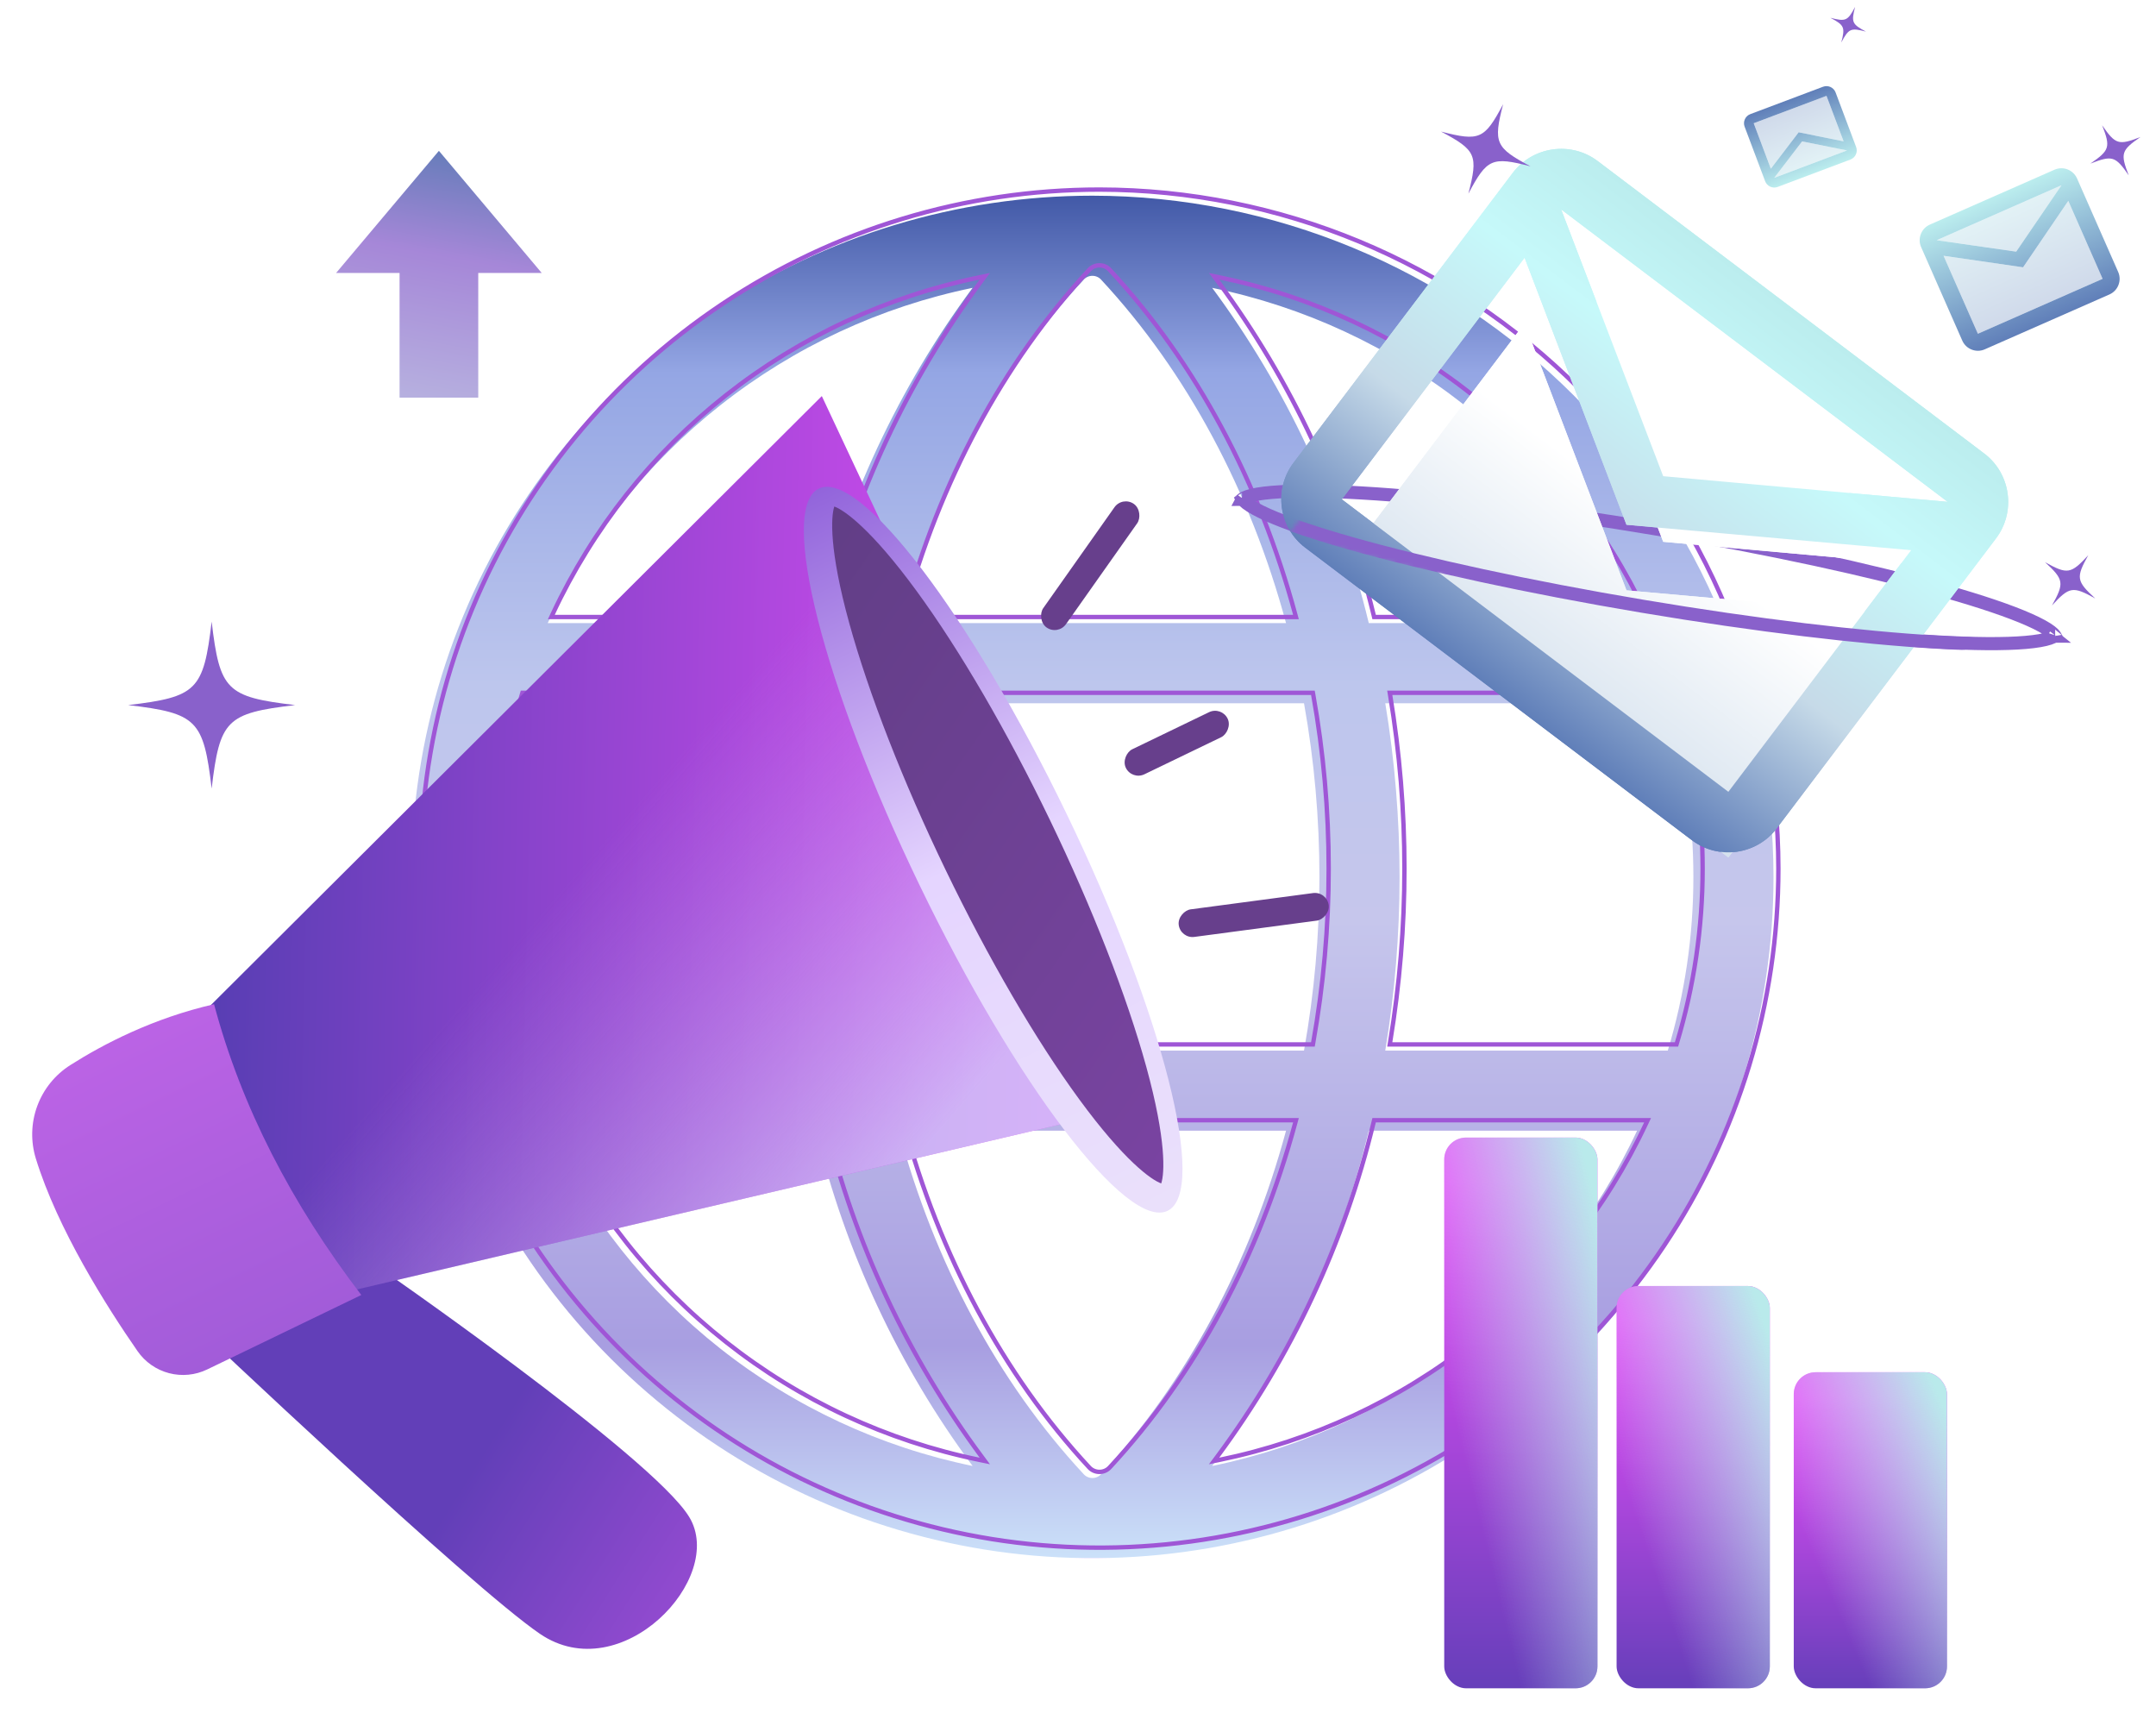 <svg width="493" height="396" viewBox="0 0 493 396" fill="none" xmlns="http://www.w3.org/2000/svg">
<g clip-path="url(#clip0_118_835)">
<path opacity="0.3" d="M472.943 45.924L462.606 61.114L444.423 58.478L452.269 76.303L480.789 63.749L472.943 45.924ZM471.374 42.359L442.853 54.913L461.029 57.531L471.374 42.359Z" fill="url(#paint0_linear_118_835)"/>
<path d="M453.838 79.868L482.358 67.315C484.319 66.451 485.217 64.141 484.354 62.18L474.939 40.79C474.076 38.829 471.765 37.931 469.804 38.794L441.284 51.348C439.323 52.211 438.425 54.522 439.288 56.482L448.704 77.873C449.567 79.833 451.877 80.731 453.838 79.868ZM471.374 42.359L461.029 57.531L442.853 54.913L471.374 42.359ZM444.423 58.478L462.606 61.114L472.943 45.924L480.789 63.749L452.269 76.303L444.423 58.478Z" fill="url(#paint1_linear_118_835)"/>
</g>
<g filter="url(#filter0_d_118_835)">
<path d="M258.792 42.738C227.988 42.738 197.876 51.872 172.264 68.986C146.652 86.1 126.689 110.424 114.901 138.883C103.113 167.341 100.029 198.657 106.038 228.868C112.048 259.08 126.881 286.832 148.663 308.613C170.444 330.394 198.195 345.228 228.407 351.237C258.619 357.247 289.934 354.163 318.393 342.374C346.852 330.586 371.176 310.624 388.29 285.012C405.403 259.4 414.538 229.288 414.538 198.484C414.489 157.192 398.065 117.606 368.867 88.409C339.67 59.211 300.083 42.786 258.792 42.738ZM383.343 140.461H321.991C315.314 112.769 303.138 86.701 286.185 63.809C307.231 68.135 326.976 77.317 343.844 90.626C360.713 103.934 374.238 120.999 383.343 140.461ZM396.215 198.484C396.225 211.933 394.254 225.309 390.366 238.184H325.762C330.12 211.897 330.12 185.071 325.762 158.784H390.366C394.254 171.658 396.225 185.035 396.215 198.484ZM258.792 335.907C258.411 335.909 258.034 335.83 257.687 335.674C257.339 335.519 257.029 335.291 256.776 335.006C237.109 313.828 222.665 286.633 214.511 256.507H303.072C294.919 286.633 280.474 313.828 260.807 335.006C260.555 335.291 260.244 335.519 259.897 335.674C259.549 335.83 259.172 335.909 258.792 335.907ZM210.404 238.184C205.701 211.926 205.701 185.042 210.404 158.784H307.18C311.883 185.042 311.883 211.926 307.18 238.184H210.404ZM121.369 198.484C121.358 185.035 123.329 171.658 127.217 158.784H191.821C187.464 185.071 187.464 211.897 191.821 238.184H127.217C123.329 225.309 121.358 211.933 121.369 198.484ZM258.792 61.061C259.172 61.059 259.549 61.138 259.897 61.294C260.244 61.449 260.555 61.677 260.807 61.962C280.474 83.14 294.919 110.335 303.072 140.461H214.511C222.665 110.335 237.109 83.14 256.776 61.962C257.029 61.677 257.339 61.449 257.687 61.294C258.034 61.138 258.411 61.059 258.792 61.061ZM231.399 63.809C214.446 86.701 202.269 112.769 195.592 140.461H134.241C143.345 120.999 156.871 103.934 173.739 90.626C190.608 77.317 210.352 68.135 231.399 63.809ZM134.241 256.507H195.592C202.269 284.199 214.446 310.267 231.399 333.158C210.352 328.833 190.608 319.651 173.739 306.342C156.871 293.034 143.345 275.969 134.241 256.507ZM286.185 333.158C303.138 310.267 315.314 284.199 321.991 256.507H383.343C374.238 275.969 360.713 293.034 343.844 306.342C326.976 319.651 307.231 328.833 286.185 333.158Z" fill="url(#paint2_linear_118_835)"/>
</g>
<path d="M375.957 141.064H376.743L376.41 140.352C367.272 120.82 353.698 103.692 336.768 90.336C319.838 76.98 300.022 67.764 278.9 63.423L277.619 63.16L278.397 64.21C295.31 87.048 307.458 113.054 314.119 140.681L314.211 141.064H314.605H375.957ZM382.981 238.787H383.352L383.459 238.432C387.361 225.51 389.339 212.085 389.329 198.587C389.339 185.09 387.361 171.664 383.459 158.743L383.352 158.387H382.981H318.377H317.787L317.883 158.969C322.232 185.202 322.232 211.972 317.883 238.205L317.787 238.787H318.377H382.981ZM207.125 256.11H206.472L206.643 256.741C214.814 286.934 229.294 314.202 249.021 335.446C249.319 335.782 249.686 336.05 250.097 336.234C250.509 336.418 250.955 336.512 251.406 336.51C251.857 336.512 252.303 336.418 252.715 336.234C253.126 336.05 253.492 335.782 253.791 335.446C273.518 314.202 287.997 286.934 296.169 256.741L296.34 256.11H295.687H207.125ZM202.526 238.375L202.599 238.787H203.018H299.794H300.212L300.286 238.375C304.999 212.059 304.999 185.115 300.286 158.799L300.212 158.387H299.794H203.018H202.599L202.526 158.799C197.812 185.115 197.812 212.059 202.526 238.375ZM119.831 158.387H119.46L119.352 158.743C115.45 171.664 113.473 185.09 113.483 198.587C113.473 212.085 115.45 225.51 119.352 238.432L119.46 238.787H119.831H184.435H185.025L184.928 238.205C180.58 211.972 180.58 185.202 184.928 158.969L185.025 158.387H184.435H119.831ZM252.715 60.94L252.511 61.397L252.715 60.94C252.303 60.756 251.857 60.662 251.406 60.664C250.955 60.662 250.509 60.756 250.097 60.94C249.686 61.124 249.319 61.393 249.02 61.729C229.294 82.973 214.814 110.24 206.643 140.434L206.472 141.064H207.125H295.687H296.34L296.169 140.434C287.997 110.24 273.518 82.973 253.791 61.729C253.493 61.393 253.126 61.124 252.715 60.94ZM224.415 64.21L225.193 63.16L223.912 63.423C202.79 67.764 182.973 76.98 166.044 90.336C149.114 103.692 135.539 120.82 126.402 140.352L126.069 141.064H126.855H188.207H188.6L188.693 140.681C195.353 113.054 207.502 87.048 224.415 64.21ZM126.855 256.11H126.069L126.402 256.822C135.539 276.354 149.114 293.482 166.044 306.838C182.973 320.195 202.79 329.411 223.912 333.751L225.193 334.014L224.415 332.964C207.502 310.126 195.353 284.12 188.693 256.493L188.6 256.11H188.207H126.855ZM278.397 332.964L277.619 334.014L278.9 333.751C300.022 329.411 319.838 320.195 336.768 306.838C353.698 293.482 367.272 276.354 376.41 256.822L376.743 256.11H375.957H314.605H314.211L314.119 256.493C307.458 284.12 295.31 310.126 278.397 332.964ZM165.156 69.505C190.686 52.446 220.701 43.341 251.406 43.341C292.565 43.39 332.024 59.761 361.128 88.865C390.232 117.969 406.604 157.429 406.652 198.588C406.652 229.292 397.547 259.307 380.488 284.837C363.43 310.367 339.183 330.265 310.816 342.016C282.449 353.766 251.234 356.84 221.119 350.85C191.004 344.86 163.342 330.074 141.63 308.363C119.919 286.651 105.133 258.989 99.143 228.874C93.153 198.759 96.227 167.545 107.977 139.177C119.728 110.81 139.626 86.564 165.156 69.505Z" stroke="#9F56D6"/>
<path d="M469.973 145.261C469.973 145.261 469.972 145.263 469.97 145.266C469.972 145.263 469.973 145.261 469.973 145.261ZM469.859 145.291C469.872 145.311 469.883 145.328 469.892 145.344C469.878 145.356 469.862 145.369 469.843 145.383C469.645 145.535 469.28 145.731 468.677 145.933C467.475 146.336 465.649 146.658 463.197 146.869C458.318 147.289 451.301 147.242 442.624 146.738C425.291 145.733 401.546 142.924 375.505 138.545C349.464 134.166 326.106 129.053 309.398 124.333C301.034 121.971 294.387 119.72 289.914 117.728C287.666 116.726 286.047 115.824 285.042 115.05C284.538 114.662 284.257 114.357 284.12 114.149C284.107 114.129 284.096 114.112 284.087 114.096C284.101 114.084 284.117 114.071 284.135 114.057C284.333 113.905 284.698 113.709 285.301 113.507C286.504 113.104 288.329 112.781 290.781 112.57C295.66 112.15 302.678 112.198 311.354 112.701C328.687 113.707 352.433 116.515 378.473 120.895C404.514 125.274 427.872 130.387 444.581 135.107C452.944 137.469 459.591 139.719 464.065 141.712C466.313 142.714 467.932 143.616 468.937 144.39C469.441 144.778 469.721 145.083 469.859 145.291ZM284.037 113.991C284.037 113.991 284.038 113.993 284.038 113.997C284.037 113.993 284.037 113.991 284.037 113.991ZM284.005 114.179C284.005 114.179 284.006 114.177 284.009 114.174C284.007 114.177 284.006 114.179 284.005 114.179ZM469.94 145.442C469.941 145.447 469.942 145.449 469.942 145.449C469.941 145.449 469.941 145.446 469.94 145.442Z" stroke="#8961CB" stroke-width="3"/>
<g clip-path="url(#clip1_118_835)">
<path d="M437.007 140.783L371.916 134.972L348.616 73.917L306.825 129.162L395.217 196.027L437.007 140.783ZM445.365 129.734L356.974 62.868L380.316 123.868L445.365 129.734Z" fill="url(#paint3_linear_118_835)"/>
<g filter="url(#filter1_i_118_835)">
<path d="M298.467 140.211L386.858 207.077C392.935 211.674 401.668 210.463 406.265 204.386L456.414 138.093C461.011 132.016 459.8 123.283 453.724 118.686L365.332 51.82C359.255 47.223 350.522 48.434 345.925 54.511L295.776 120.804C291.179 126.881 292.39 135.615 298.467 140.211ZM445.365 129.734L380.316 123.869L356.974 62.869L445.365 129.734ZM348.616 73.918L371.916 134.973L437.007 140.783L395.216 196.028L306.825 129.163L348.616 73.918Z" fill="url(#paint4_linear_118_835)"/>
</g>
</g>
<g clip-path="url(#clip2_118_835)">
<path d="M437.007 140.783L371.916 134.972L348.616 73.917L306.825 129.162L395.217 196.027L437.007 140.783ZM445.365 129.734L356.974 62.868L380.316 123.868L445.365 129.734Z" fill="url(#paint5_linear_118_835)"/>
<g filter="url(#filter2_i_118_835)">
<path d="M298.467 140.211L386.858 207.077C392.935 211.674 401.668 210.463 406.265 204.386L456.414 138.093C461.011 132.016 459.8 123.283 453.724 118.686L365.332 51.82C359.255 47.223 350.522 48.434 345.925 54.511L295.776 120.804C291.179 126.881 292.39 135.615 298.467 140.211ZM445.365 129.734L380.316 123.869L356.974 62.869L445.365 129.734ZM348.616 73.918L371.916 134.973L437.007 140.783L395.216 196.028L306.825 129.163L348.616 73.918Z" fill="url(#paint6_linear_118_835)"/>
</g>
</g>
<path d="M477.516 126.927C473.537 131.257 472.756 131.383 467.617 128.524C467.627 128.533 467.635 128.541 467.643 128.549L467.645 128.55C471.946 132.507 472.066 133.296 469.214 138.423C473.193 134.093 473.976 133.968 479.113 136.826C474.785 132.848 474.657 132.066 477.516 126.927Z" fill="#8961CB"/>
<path d="M343.71 23.825C339.442 31.861 338.322 32.355 329.511 30.081C329.529 30.09 329.545 30.099 329.56 30.108L329.563 30.109C337.548 34.354 338.036 35.489 335.766 44.28C340.034 36.244 341.158 35.751 349.966 38.025C341.932 33.757 341.436 32.636 343.71 23.825Z" fill="#8961CB"/>
<path d="M480.683 28.641C482.63 33.651 482.418 34.342 478.001 37.404C478.013 37.4 478.023 37.396 478.033 37.393L478.034 37.392C483.013 35.459 483.709 35.679 486.764 40.086C484.818 35.077 485.031 34.384 489.446 31.323C484.438 33.269 483.745 33.058 480.683 28.641Z" fill="#8961CB"/>
<path d="M424.195 1.58C422.498 4.776 422.052 4.972 418.548 4.067C418.555 4.071 418.561 4.075 418.568 4.078L418.569 4.079C421.744 5.767 421.938 6.218 421.036 9.714C422.733 6.518 423.18 6.322 426.683 7.227C423.488 5.53 423.29 5.083 424.195 1.58Z" fill="#8961CB"/>
<g clip-path="url(#clip3_118_835)" filter="url(#filter3_f_118_835)">
<path opacity="0.3" d="M404.926 38.577L411.29 30.245L421.568 32.314L417.653 21.913L401.012 28.176L404.926 38.577ZM405.709 40.657L422.35 34.394L412.076 32.335L405.709 40.657Z" fill="url(#paint7_linear_118_835)"/>
<path d="M416.87 19.832L400.228 26.096C399.084 26.526 398.501 27.815 398.931 28.959L403.629 41.44C404.059 42.584 405.347 43.168 406.492 42.737L423.133 36.474C424.277 36.044 424.861 34.755 424.43 33.611L419.733 21.13C419.303 19.986 418.014 19.402 416.87 19.832ZM405.709 40.657L412.076 32.335L422.35 34.394L405.709 40.657ZM421.567 32.314L411.289 30.245L404.926 38.577L401.011 28.176L417.653 21.913L421.567 32.314Z" fill="url(#paint8_linear_118_835)"/>
</g>
<g filter="url(#filter4_i_118_835)">
<path d="M17.814 299.274C17.814 299.274 80.457 358.623 96.459 369.531C115.036 382.2 139.141 356.765 130.581 342.791C122.022 328.818 58.23 284.772 58.23 284.772L17.814 299.274Z" fill="url(#paint9_linear_118_835)"/>
</g>
<g filter="url(#filter5_i_118_835)">
<path d="M45.37 255.62L187.921 113.551L263.721 275.074L70.852 320.317L45.37 255.62Z" fill="url(#paint10_linear_118_835)"/>
<path d="M45.37 255.62L187.921 113.551L263.721 275.074L70.852 320.317L45.37 255.62Z" fill="url(#paint11_linear_118_835)"/>
</g>
<path d="M266.98 276.823C276.271 272.336 265.95 231.735 243.927 186.138C221.903 140.542 196.518 107.217 187.227 111.705C177.935 116.192 188.257 156.794 210.28 202.39C232.303 247.986 257.689 281.311 266.98 276.823Z" fill="url(#paint12_linear_118_835)"/>
<path d="M265.528 270.562C263.261 269.749 257.061 265.369 246.782 251.332C236.834 237.75 226.008 219.133 216.251 198.932C206.493 178.73 198.673 158.684 194.187 142.441C189.559 125.652 190.004 118.08 190.778 115.803C193.048 116.61 199.25 120.994 209.529 135.031C219.477 148.613 230.303 167.23 240.06 187.432C249.817 207.633 257.637 227.679 262.123 243.922C266.735 260.713 266.305 268.278 265.528 270.562Z" fill="url(#paint13_linear_118_835)"/>
<g filter="url(#filter6_i_118_835)">
<path d="M16.084 265.501C23.684 260.67 35.074 254.762 48.946 251.59C55.21 275.068 66.651 297.171 82.617 318.069L47.394 335.082C44.676 336.4 41.577 336.704 38.654 335.939C35.731 335.175 33.178 333.391 31.454 330.91C24.328 320.636 13.157 302.986 8.193 286.87C6.982 282.935 7.098 278.712 8.524 274.851C9.95 270.989 12.607 267.704 16.084 265.501Z" fill="url(#paint14_linear_118_835)"/>
</g>
<mask id="mask0_118_835" style="mask-type:alpha" maskUnits="userSpaceOnUse" x="294" y="118" width="159" height="44">
<path d="M297.7 118.075L452.06 144.263L438.956 161.55L294.555 122.266L297.7 118.075Z" fill="#D9D9D9"/>
</mask>
<g mask="url(#mask0_118_835)">
<path d="M470.385 145.331C470.385 145.331 470.384 145.333 470.381 145.337C470.383 145.333 470.385 145.331 470.385 145.331ZM470.27 145.358C470.284 145.378 470.295 145.397 470.305 145.413C470.29 145.426 470.273 145.439 470.254 145.454C470.055 145.607 469.688 145.804 469.082 146.007C467.875 146.411 466.043 146.735 463.584 146.946C458.688 147.368 451.648 147.32 442.943 146.815C425.554 145.808 401.731 142.993 375.606 138.602C349.481 134.212 326.048 129.086 309.285 124.354C300.895 121.986 294.226 119.73 289.737 117.731C287.482 116.727 285.857 115.823 284.849 115.046C284.343 114.657 284.061 114.351 283.923 114.141C283.909 114.121 283.897 114.102 283.888 114.086C283.902 114.073 283.919 114.06 283.939 114.045C284.138 113.892 284.505 113.695 285.11 113.492C286.317 113.088 288.149 112.764 290.609 112.553C295.504 112.131 302.545 112.179 311.249 112.683C328.639 113.691 352.461 116.506 378.586 120.897C404.711 125.287 428.145 130.413 444.907 135.145C453.298 137.513 459.967 139.769 464.455 141.768C466.71 142.772 468.335 143.676 469.344 144.453C469.85 144.842 470.132 145.148 470.27 145.358ZM283.839 113.982C283.839 113.982 283.84 113.984 283.841 113.988C283.839 113.984 283.839 113.982 283.839 113.982ZM283.808 114.168C283.808 114.168 283.809 114.166 283.811 114.162C283.809 114.166 283.808 114.168 283.808 114.168ZM470.352 145.511C470.353 145.515 470.354 145.517 470.354 145.517C470.353 145.517 470.353 145.515 470.352 145.511Z" stroke="#8961CB" stroke-width="3"/>
</g>
<rect x="256.673" y="113.372" width="6.36" height="34.589" rx="3.18" transform="rotate(35.225 256.673 113.372)" fill="#673F8C"/>
<rect x="303.401" y="203.757" width="6.36" height="34.589" rx="3.18" transform="rotate(82.424 303.401 203.757)" fill="#673F8C"/>
<path d="M48.398 142.107C46.538 157.83 45.031 159.336 29.308 161.197C29.344 161.201 29.375 161.206 29.406 161.21H29.41C45.035 163.066 46.542 164.599 48.398 180.286C50.258 164.564 51.77 163.057 67.488 161.197C51.77 159.336 50.258 157.83 48.398 142.107Z" fill="#8961CB"/>
<rect x="279.335" y="161.438" width="6.36" height="25.852" rx="3.18" transform="rotate(64.232 279.335 161.438)" fill="#673F8C"/>
<g filter="url(#filter7_di_118_835)">
<rect x="330.241" y="246.075" width="35.036" height="125.911" rx="5" fill="url(#paint15_linear_118_835)"/>
<rect x="330.241" y="246.075" width="35.036" height="125.911" rx="5" fill="url(#paint16_linear_118_835)"/>
</g>
<g filter="url(#filter8_di_118_835)">
<rect x="369.658" y="280.016" width="35.036" height="91.97" rx="5" fill="url(#paint17_linear_118_835)"/>
<rect x="369.658" y="280.016" width="35.036" height="91.97" rx="5" fill="url(#paint18_linear_118_835)"/>
</g>
<g filter="url(#filter9_di_118_835)">
<rect x="410.167" y="299.724" width="35.036" height="72.262" rx="5" fill="url(#paint19_linear_118_835)"/>
<rect x="410.167" y="299.724" width="35.036" height="72.262" rx="5" fill="url(#paint20_linear_118_835)"/>
</g>
<path opacity="0.8" d="M109.358 90.907H91.366V62.409H76.852L100.362 34.482L123.872 62.409H109.358V90.907Z" fill="url(#paint21_linear_118_835)"/>
<defs>
<filter id="filter0_d_118_835" x="94.046" y="42.738" width="320.492" height="313.492" filterUnits="userSpaceOnUse" color-interpolation-filters="sRGB">
<feFlood flood-opacity="0" result="BackgroundImageFix"/>
<feColorMatrix in="SourceAlpha" type="matrix" values="0 0 0 0 0 0 0 0 0 0 0 0 0 0 0 0 0 0 127 0" result="hardAlpha"/>
<feOffset dx="-9" dy="2"/>
<feComposite in2="hardAlpha" operator="out"/>
<feColorMatrix type="matrix" values="0 0 0 0 0.796 0 0 0 0 0.557 0 0 0 0 0.812 0 0 0 1 0"/>
<feBlend mode="normal" in2="BackgroundImageFix" result="effect1_dropShadow_118_835"/>
<feBlend mode="normal" in="SourceGraphic" in2="effect1_dropShadow_118_835" result="shape"/>
</filter>
<filter id="filter1_i_118_835" x="292.986" y="34.03" width="166.219" height="175.837" filterUnits="userSpaceOnUse" color-interpolation-filters="sRGB">
<feFlood flood-opacity="0" result="BackgroundImageFix"/>
<feBlend mode="normal" in="SourceGraphic" in2="BackgroundImageFix" result="shape"/>
<feColorMatrix in="SourceAlpha" type="matrix" values="0 0 0 0 0 0 0 0 0 0 0 0 0 0 0 0 0 0 127 0" result="hardAlpha"/>
<feOffset dy="-15"/>
<feGaussianBlur stdDeviation="12.5"/>
<feComposite in2="hardAlpha" operator="arithmetic" k2="-1" k3="1"/>
<feColorMatrix type="matrix" values="0 0 0 0 0 0 0 0 0 0 0 0 0 0 0 0 0 0 0.25 0"/>
<feBlend mode="normal" in2="shape" result="effect1_innerShadow_118_835"/>
</filter>
<filter id="filter2_i_118_835" x="292.986" y="34.03" width="166.219" height="175.837" filterUnits="userSpaceOnUse" color-interpolation-filters="sRGB">
<feFlood flood-opacity="0" result="BackgroundImageFix"/>
<feBlend mode="normal" in="SourceGraphic" in2="BackgroundImageFix" result="shape"/>
<feColorMatrix in="SourceAlpha" type="matrix" values="0 0 0 0 0 0 0 0 0 0 0 0 0 0 0 0 0 0 127 0" result="hardAlpha"/>
<feOffset dy="-15"/>
<feGaussianBlur stdDeviation="12.5"/>
<feComposite in2="hardAlpha" operator="arithmetic" k2="-1" k3="1"/>
<feColorMatrix type="matrix" values="0 0 0 0 0 0 0 0 0 0 0 0 0 0 0 0 0 0 0.25 0"/>
<feBlend mode="normal" in2="shape" result="effect1_innerShadow_118_835"/>
</filter>
<filter id="filter3_f_118_835" x="390.503" y="10.107" width="42.357" height="42.356" filterUnits="userSpaceOnUse" color-interpolation-filters="sRGB">
<feFlood flood-opacity="0" result="BackgroundImageFix"/>
<feBlend mode="normal" in="SourceGraphic" in2="BackgroundImageFix" result="shape"/>
<feGaussianBlur stdDeviation="2" result="effect1_foregroundBlur_118_835"/>
</filter>
<filter id="filter4_i_118_835" x="17.814" y="284.772" width="124.547" height="92.194" filterUnits="userSpaceOnUse" color-interpolation-filters="sRGB">
<feFlood flood-opacity="0" result="BackgroundImageFix"/>
<feBlend mode="normal" in="SourceGraphic" in2="BackgroundImageFix" result="shape"/>
<feColorMatrix in="SourceAlpha" type="matrix" values="0 0 0 0 0 0 0 0 0 0 0 0 0 0 0 0 0 0 127 0" result="hardAlpha"/>
<feOffset dx="27" dy="4"/>
<feGaussianBlur stdDeviation="5"/>
<feComposite in2="hardAlpha" operator="arithmetic" k2="-1" k3="1"/>
<feColorMatrix type="matrix" values="0 0 0 0 0 0 0 0 0 0 0 0 0 0 0 0 0 0 0.25 0"/>
<feBlend mode="normal" in2="shape" result="effect1_innerShadow_118_835"/>
</filter>
<filter id="filter5_i_118_835" x="45.37" y="100.551" width="218.351" height="219.766" filterUnits="userSpaceOnUse" color-interpolation-filters="sRGB">
<feFlood flood-opacity="0" result="BackgroundImageFix"/>
<feBlend mode="normal" in="SourceGraphic" in2="BackgroundImageFix" result="shape"/>
<feColorMatrix in="SourceAlpha" type="matrix" values="0 0 0 0 0 0 0 0 0 0 0 0 0 0 0 0 0 0 127 0" result="hardAlpha"/>
<feOffset dy="-23"/>
<feGaussianBlur stdDeviation="6.5"/>
<feComposite in2="hardAlpha" operator="arithmetic" k2="-1" k3="1"/>
<feColorMatrix type="matrix" values="0 0 0 0 0 0 0 0 0 0 0 0 0 0 0 0 0 0 0.25 0"/>
<feBlend mode="normal" in2="shape" result="effect1_innerShadow_118_835"/>
</filter>
<filter id="filter6_i_118_835" x="7.362" y="240.59" width="75.255" height="95.763" filterUnits="userSpaceOnUse" color-interpolation-filters="sRGB">
<feFlood flood-opacity="0" result="BackgroundImageFix"/>
<feBlend mode="normal" in="SourceGraphic" in2="BackgroundImageFix" result="shape"/>
<feColorMatrix in="SourceAlpha" type="matrix" values="0 0 0 0 0 0 0 0 0 0 0 0 0 0 0 0 0 0 127 0" result="hardAlpha"/>
<feOffset dy="-22"/>
<feGaussianBlur stdDeviation="5.5"/>
<feComposite in2="hardAlpha" operator="arithmetic" k2="-1" k3="1"/>
<feColorMatrix type="matrix" values="0 0 0 0 0 0 0 0 0 0 0 0 0 0 0 0 0 0 0.25 0"/>
<feBlend mode="normal" in2="shape" result="effect1_innerShadow_118_835"/>
</filter>
<filter id="filter7_di_118_835" x="326.241" y="246.075" width="43.036" height="133.911" filterUnits="userSpaceOnUse" color-interpolation-filters="sRGB">
<feFlood flood-opacity="0" result="BackgroundImageFix"/>
<feColorMatrix in="SourceAlpha" type="matrix" values="0 0 0 0 0 0 0 0 0 0 0 0 0 0 0 0 0 0 127 0" result="hardAlpha"/>
<feOffset dy="4"/>
<feGaussianBlur stdDeviation="2"/>
<feComposite in2="hardAlpha" operator="out"/>
<feColorMatrix type="matrix" values="0 0 0 0 0 0 0 0 0 0 0 0 0 0 0 0 0 0 0.25 0"/>
<feBlend mode="normal" in2="BackgroundImageFix" result="effect1_dropShadow_118_835"/>
<feBlend mode="normal" in="SourceGraphic" in2="effect1_dropShadow_118_835" result="shape"/>
<feColorMatrix in="SourceAlpha" type="matrix" values="0 0 0 0 0 0 0 0 0 0 0 0 0 0 0 0 0 0 127 0" result="hardAlpha"/>
<feOffset dy="10"/>
<feComposite in2="hardAlpha" operator="arithmetic" k2="-1" k3="1"/>
<feColorMatrix type="matrix" values="0 0 0 0 0.555 0 0 0 0 0.555 0 0 0 0 0.555 0 0 0 0.25 0"/>
<feBlend mode="normal" in2="shape" result="effect2_innerShadow_118_835"/>
</filter>
<filter id="filter8_di_118_835" x="365.658" y="280.016" width="43.036" height="99.97" filterUnits="userSpaceOnUse" color-interpolation-filters="sRGB">
<feFlood flood-opacity="0" result="BackgroundImageFix"/>
<feColorMatrix in="SourceAlpha" type="matrix" values="0 0 0 0 0 0 0 0 0 0 0 0 0 0 0 0 0 0 127 0" result="hardAlpha"/>
<feOffset dy="4"/>
<feGaussianBlur stdDeviation="2"/>
<feComposite in2="hardAlpha" operator="out"/>
<feColorMatrix type="matrix" values="0 0 0 0 0 0 0 0 0 0 0 0 0 0 0 0 0 0 0.25 0"/>
<feBlend mode="normal" in2="BackgroundImageFix" result="effect1_dropShadow_118_835"/>
<feBlend mode="normal" in="SourceGraphic" in2="effect1_dropShadow_118_835" result="shape"/>
<feColorMatrix in="SourceAlpha" type="matrix" values="0 0 0 0 0 0 0 0 0 0 0 0 0 0 0 0 0 0 127 0" result="hardAlpha"/>
<feOffset dy="10"/>
<feComposite in2="hardAlpha" operator="arithmetic" k2="-1" k3="1"/>
<feColorMatrix type="matrix" values="0 0 0 0 0.555 0 0 0 0 0.555 0 0 0 0 0.555 0 0 0 0.25 0"/>
<feBlend mode="normal" in2="shape" result="effect2_innerShadow_118_835"/>
</filter>
<filter id="filter9_di_118_835" x="406.167" y="299.724" width="43.036" height="80.262" filterUnits="userSpaceOnUse" color-interpolation-filters="sRGB">
<feFlood flood-opacity="0" result="BackgroundImageFix"/>
<feColorMatrix in="SourceAlpha" type="matrix" values="0 0 0 0 0 0 0 0 0 0 0 0 0 0 0 0 0 0 127 0" result="hardAlpha"/>
<feOffset dy="4"/>
<feGaussianBlur stdDeviation="2"/>
<feComposite in2="hardAlpha" operator="out"/>
<feColorMatrix type="matrix" values="0 0 0 0 0 0 0 0 0 0 0 0 0 0 0 0 0 0 0.25 0"/>
<feBlend mode="normal" in2="BackgroundImageFix" result="effect1_dropShadow_118_835"/>
<feBlend mode="normal" in="SourceGraphic" in2="effect1_dropShadow_118_835" result="shape"/>
<feColorMatrix in="SourceAlpha" type="matrix" values="0 0 0 0 0 0 0 0 0 0 0 0 0 0 0 0 0 0 127 0" result="hardAlpha"/>
<feOffset dy="10"/>
<feComposite in2="hardAlpha" operator="arithmetic" k2="-1" k3="1"/>
<feColorMatrix type="matrix" values="0 0 0 0 0.555 0 0 0 0 0.555 0 0 0 0 0.555 0 0 0 0.25 0"/>
<feBlend mode="normal" in2="shape" result="effect2_innerShadow_118_835"/>
</filter>
<linearGradient id="paint0_linear_118_835" x1="455.803" y1="46.138" x2="466.529" y2="70.026" gradientUnits="userSpaceOnUse">
<stop stop-color="#A8DEE6"/>
<stop offset="1" stop-color="#6485BC"/>
</linearGradient>
<linearGradient id="paint1_linear_118_835" x1="455.544" y1="45.071" x2="468.098" y2="73.591" gradientUnits="userSpaceOnUse">
<stop stop-color="#BBEDEE"/>
<stop offset="1" stop-color="#607FB9"/>
</linearGradient>
<linearGradient id="paint2_linear_118_835" x1="258.792" y1="42.738" x2="258.792" y2="354.23" gradientUnits="userSpaceOnUse">
<stop stop-color="#4259A7"/>
<stop offset="0.13" stop-color="#94A6E4"/>
<stop offset="0.359" stop-color="#BDC6ED"/>
<stop offset="0.531" stop-color="#C6C6EC"/>
<stop offset="0.844" stop-color="#A89EE1"/>
<stop offset="1" stop-color="#CBE1F9"/>
<stop offset="1" stop-color="#D7D0FF"/>
</linearGradient>
<linearGradient id="paint3_linear_118_835" x1="401.17" y1="96.301" x2="351.021" y2="162.594" gradientUnits="userSpaceOnUse">
<stop offset="0.385" stop-color="white"/>
<stop offset="1" stop-color="#D6E2EE"/>
</linearGradient>
<linearGradient id="paint4_linear_118_835" x1="409.528" y1="85.253" x2="342.663" y2="173.644" gradientUnits="userSpaceOnUse">
<stop stop-color="#BBEDEE"/>
<stop offset="0.25" stop-color="#C6F9FA"/>
<stop offset="0.627" stop-color="#C6DAE8"/>
<stop offset="1" stop-color="#607FB9"/>
</linearGradient>
<linearGradient id="paint5_linear_118_835" x1="401.17" y1="96.301" x2="351.021" y2="162.594" gradientUnits="userSpaceOnUse">
<stop offset="0.385" stop-color="white"/>
<stop offset="1" stop-color="#D6E2EE"/>
</linearGradient>
<linearGradient id="paint6_linear_118_835" x1="409.528" y1="85.253" x2="342.663" y2="173.644" gradientUnits="userSpaceOnUse">
<stop stop-color="#BBEDEE"/>
<stop offset="0.25" stop-color="#C6F9FA"/>
<stop offset="0.627" stop-color="#C6DAE8"/>
<stop offset="1" stop-color="#607FB9"/>
</linearGradient>
<linearGradient id="paint7_linear_118_835" x1="414.698" y1="38.99" x2="409.332" y2="25.044" gradientUnits="userSpaceOnUse">
<stop stop-color="#A8DEE6"/>
<stop offset="1" stop-color="#6485BC"/>
</linearGradient>
<linearGradient id="paint8_linear_118_835" x1="414.812" y1="39.606" x2="408.549" y2="22.964" gradientUnits="userSpaceOnUse">
<stop stop-color="#BBEDEE"/>
<stop offset="1" stop-color="#607FB9"/>
</linearGradient>
<linearGradient id="paint9_linear_118_835" x1="-199.956" y1="149.885" x2="157.832" y2="374.599" gradientUnits="userSpaceOnUse">
<stop offset="0.792" stop-color="#623FB8"/>
<stop offset="1" stop-color="#AD51DD"/>
</linearGradient>
<linearGradient id="paint10_linear_118_835" x1="-40.178" y1="213.16" x2="265.457" y2="220.214" gradientUnits="userSpaceOnUse">
<stop offset="0.259" stop-color="#513DB0"/>
<stop offset="1" stop-color="#ED4FFC"/>
</linearGradient>
<linearGradient id="paint11_linear_118_835" x1="218.959" y1="276.9" x2="142.419" y2="210.026" gradientUnits="userSpaceOnUse">
<stop stop-color="#D0EEFB" stop-opacity="0.63"/>
<stop offset="1" stop-color="#C0B6EE" stop-opacity="0"/>
</linearGradient>
<linearGradient id="paint12_linear_118_835" x1="187.227" y1="111.705" x2="266.98" y2="276.823" gradientUnits="userSpaceOnUse">
<stop stop-color="#9264DB"/>
<stop offset="0.5" stop-color="#E5D5FF"/>
<stop offset="1" stop-color="#EAE0FB"/>
</linearGradient>
<linearGradient id="paint13_linear_118_835" x1="583.374" y1="408.963" x2="158.697" y2="112.475" gradientUnits="userSpaceOnUse">
<stop stop-color="#AF50DF"/>
<stop offset="1" stop-color="#5D3D81"/>
</linearGradient>
<linearGradient id="paint14_linear_118_835" x1="24.56" y1="260.579" x2="58.057" y2="329.932" gradientUnits="userSpaceOnUse">
<stop stop-color="#BB63E5"/>
<stop offset="1" stop-color="#A25CD9"/>
</linearGradient>
<linearGradient id="paint15_linear_118_835" x1="347.759" y1="246.075" x2="347.759" y2="371.986" gradientUnits="userSpaceOnUse">
<stop offset="0.08" stop-color="#EE4DFC"/>
<stop offset="1" stop-color="#663FBA"/>
</linearGradient>
<linearGradient id="paint16_linear_118_835" x1="389.205" y1="359.011" x2="347.125" y2="369.424" gradientUnits="userSpaceOnUse">
<stop stop-color="#B9EAEB"/>
<stop offset="1" stop-color="#B9EAEB" stop-opacity="0"/>
</linearGradient>
<linearGradient id="paint17_linear_118_835" x1="387.176" y1="280.016" x2="387.176" y2="371.986" gradientUnits="userSpaceOnUse">
<stop offset="0.08" stop-color="#EE4DFC"/>
<stop offset="1" stop-color="#663FBA"/>
</linearGradient>
<linearGradient id="paint18_linear_118_835" x1="428.621" y1="362.508" x2="388.563" y2="376.08" gradientUnits="userSpaceOnUse">
<stop stop-color="#B9EAEB"/>
<stop offset="1" stop-color="#B9EAEB" stop-opacity="0"/>
</linearGradient>
<linearGradient id="paint19_linear_118_835" x1="427.686" y1="299.724" x2="427.686" y2="371.986" gradientUnits="userSpaceOnUse">
<stop offset="0.08" stop-color="#EE4DFC"/>
<stop offset="1" stop-color="#663FBA"/>
</linearGradient>
<linearGradient id="paint20_linear_118_835" x1="469.131" y1="364.539" x2="431.476" y2="380.776" gradientUnits="userSpaceOnUse">
<stop stop-color="#B9EAEB"/>
<stop offset="1" stop-color="#B9EAEB" stop-opacity="0"/>
</linearGradient>
<linearGradient id="paint21_linear_118_835" x1="100.362" y1="34.482" x2="90.118" y2="90.127" gradientUnits="userSpaceOnUse">
<stop stop-color="#415CA9"/>
<stop offset="0.411" stop-color="#8F69CE"/>
<stop offset="1" stop-color="#A49CD7"/>
<stop offset="1" stop-color="#A49CD7"/>
</linearGradient>
<clipPath id="clip0_118_835">
<rect width="46.741" height="46.741" fill="white" transform="translate(431.016 47.356) rotate(-23.758)"/>
</clipPath>
<clipPath id="clip1_118_835">
<rect width="166.247" height="166.247" fill="white" transform="translate(359.951 13.006) rotate(37.106)"/>
</clipPath>
<clipPath id="clip2_118_835">
<rect width="166.247" height="166.247" fill="white" transform="translate(359.951 13.006) rotate(37.106)"/>
</clipPath>
<clipPath id="clip3_118_835">
<rect width="26.671" height="26.671" fill="white" transform="translate(428.859 39.069) rotate(159.376)"/>
</clipPath>
</defs>
</svg>
